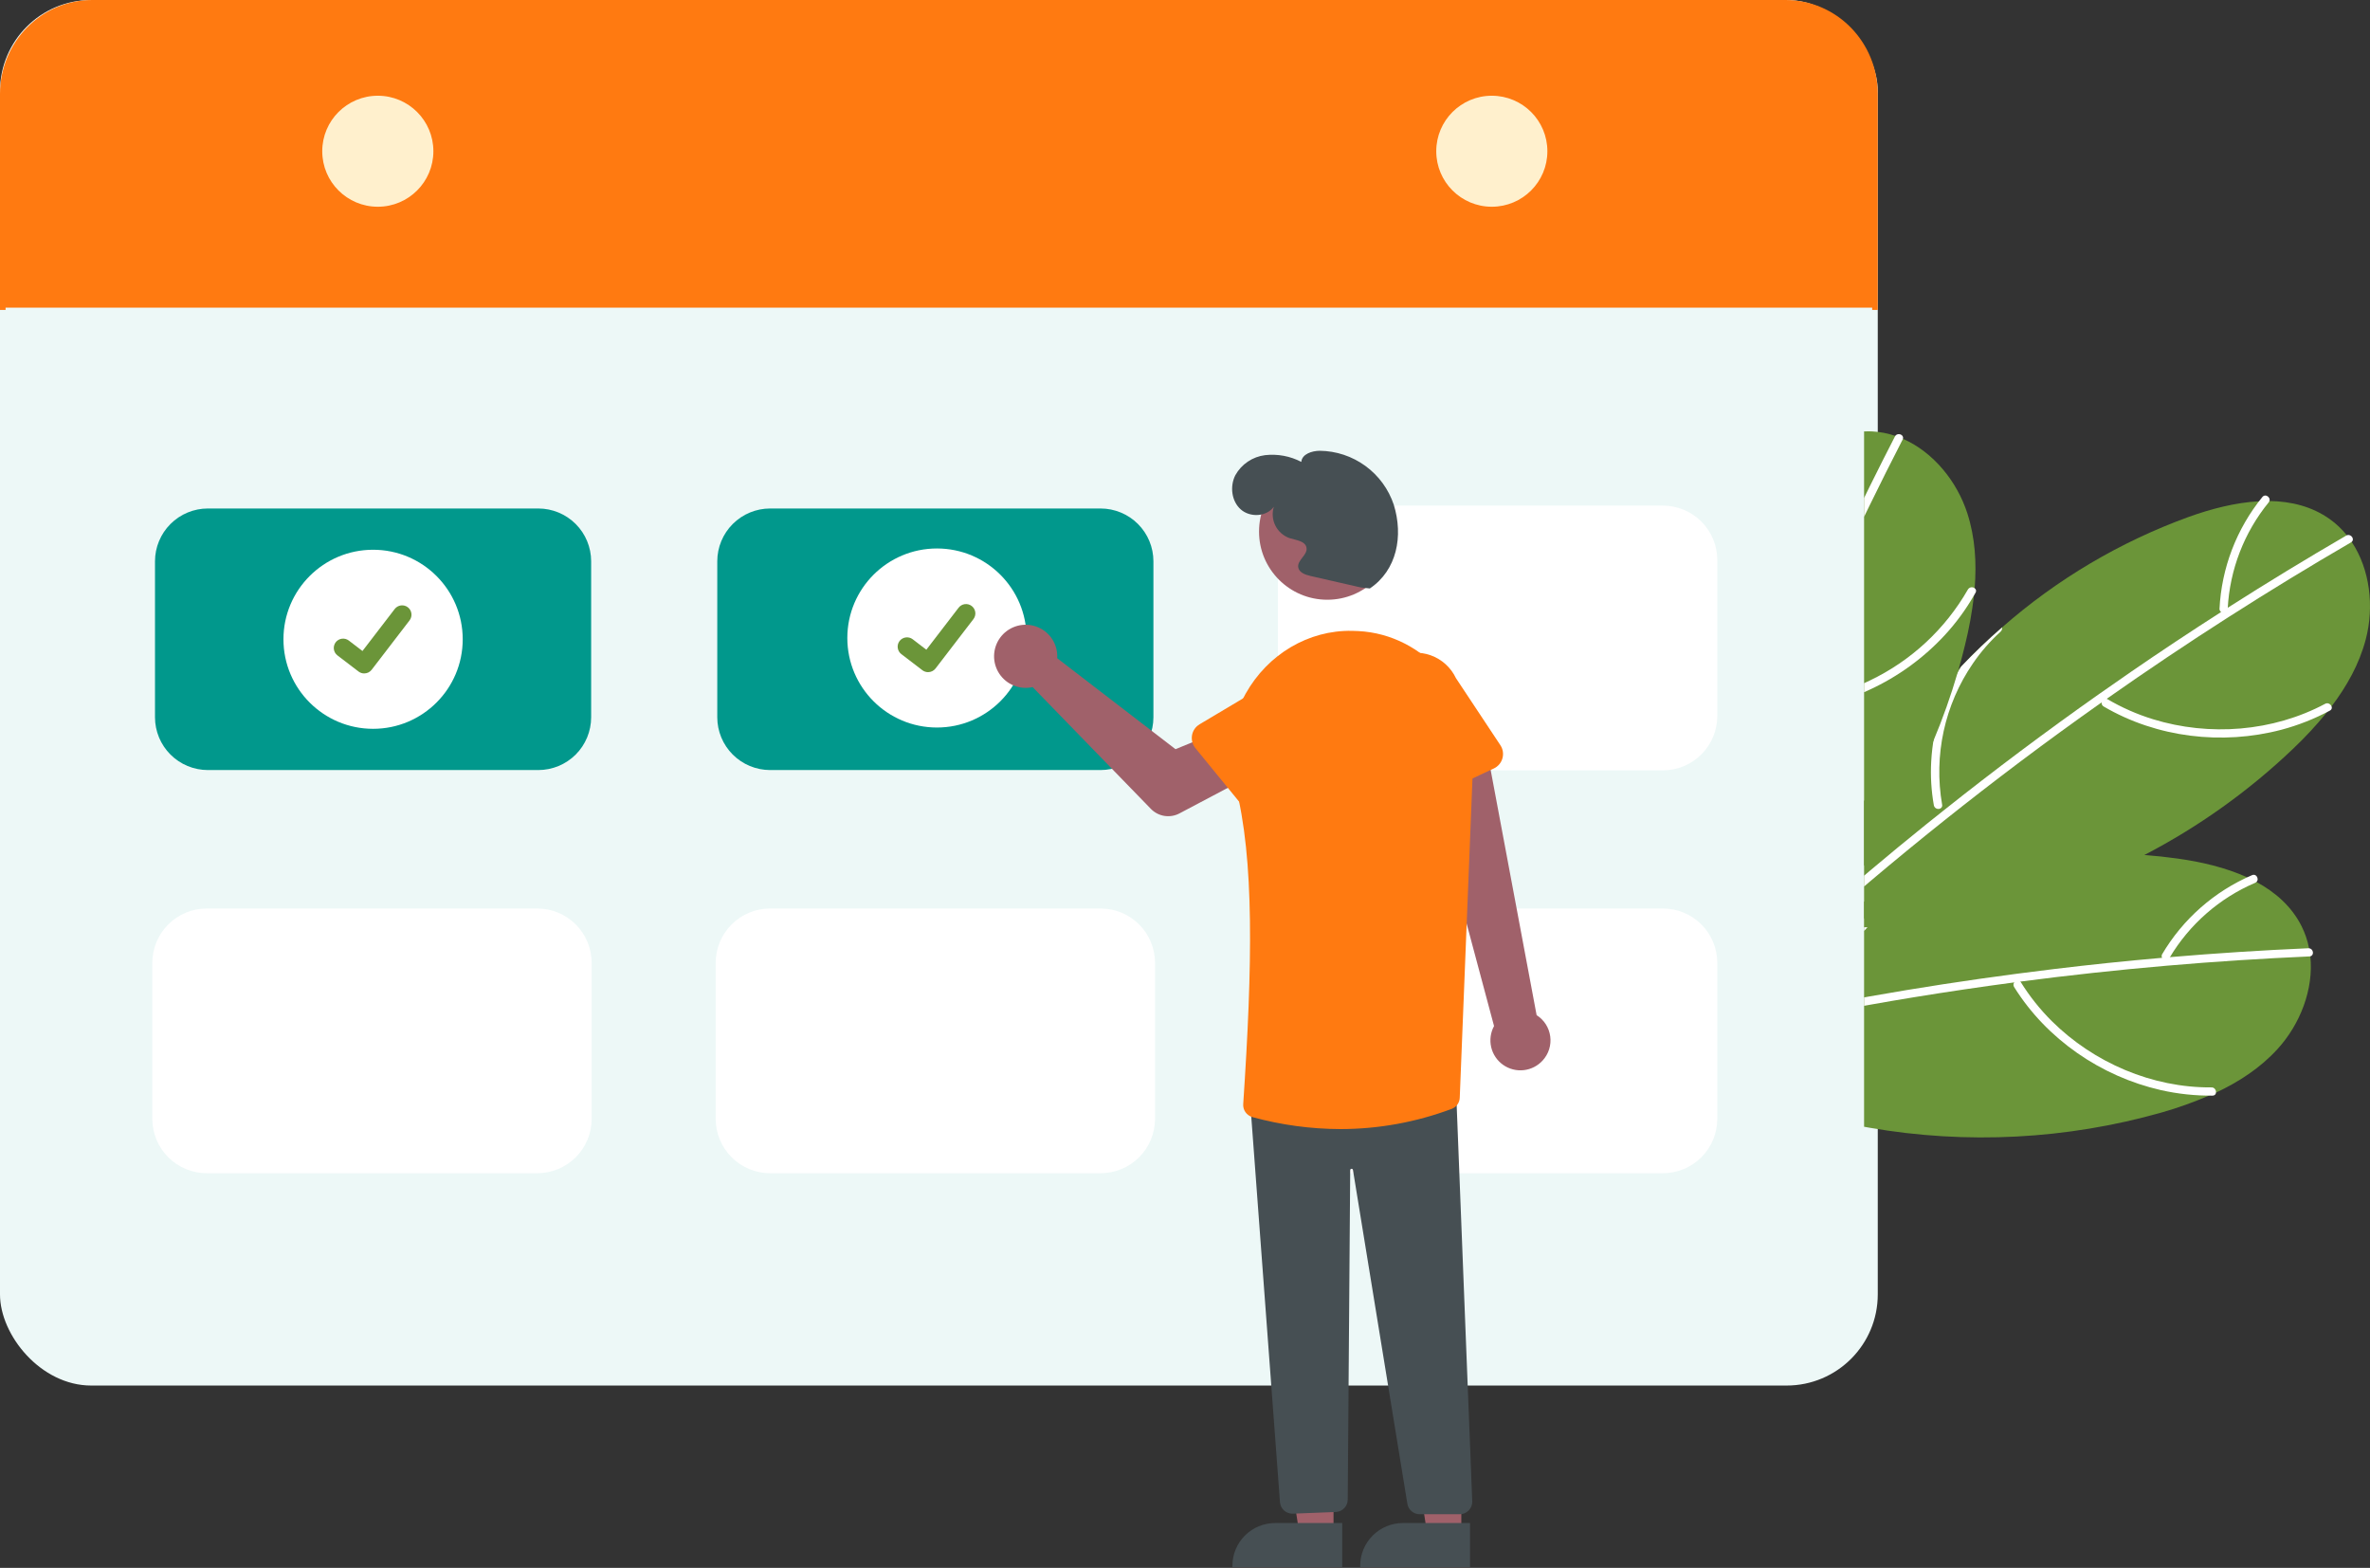 <svg width="130" height="86" viewBox="0 0 130 86" fill="none" xmlns="http://www.w3.org/2000/svg">
<rect x="0" y="0" width="130" height="86" fill="#333333" stroke="none"/>
<g id="undraw_booking_re_gw4j 1" clip-path="url(#clip0_2542_552)">
<rect id="Rectangle 6340" width="103" height="76" rx="5" fill="#EDF8F7"/>
<path id="Vector" d="M124.918 57.553C123.98 58.577 122.816 59.34 121.552 59.932H121.551C121.432 59.988 121.313 60.043 121.193 60.095H121.191L121.19 60.096L121.188 60.095H121.187L121.187 60.096L121.186 60.096L121.186 60.096L121.185 60.096H121.184L121.182 60.095C121.181 60.096 121.181 60.096 121.179 60.095L121.177 60.096L121.176 60.095H121.174C121.173 60.096 121.173 60.096 121.171 60.095H121.17C120.324 60.46 119.456 60.77 118.57 61.023C113.362 62.499 107.887 62.785 102.553 61.859C102.451 61.841 102.351 61.823 102.249 61.804V49.458C102.349 49.416 102.451 49.373 102.553 49.332C103.219 49.056 103.893 48.803 104.575 48.572C105.557 48.238 106.552 47.95 107.561 47.711C110.852 46.915 114.248 46.641 117.624 46.898C118.238 46.944 118.851 47.01 119.462 47.096C120.74 47.274 122.081 47.585 123.261 48.123H123.262C123.434 48.204 123.603 48.288 123.771 48.378C124.819 48.945 125.703 49.726 126.243 50.796C126.436 51.181 126.576 51.59 126.657 52.013V52.016C126.688 52.162 126.709 52.309 126.726 52.455C126.918 54.258 126.17 56.186 124.918 57.553Z" fill="#6B9539"/>
<path id="Vector_2" d="M126.726 52.455C126.711 52.459 126.695 52.461 126.68 52.462C124.07 52.576 121.463 52.745 118.86 52.97H118.855C118.845 52.971 118.835 52.971 118.825 52.973C116.152 53.204 113.485 53.494 110.823 53.842C110.71 53.857 110.599 53.873 110.488 53.886C108.647 54.131 106.81 54.403 104.976 54.702C104.167 54.834 103.359 54.972 102.553 55.116C102.451 55.134 102.351 55.151 102.249 55.171V54.71C102.351 54.69 102.453 54.673 102.553 54.655C105.238 54.18 107.932 53.766 110.636 53.411C111.315 53.32 111.996 53.234 112.678 53.153C114.646 52.915 116.618 52.71 118.593 52.538C118.738 52.525 118.881 52.513 119.026 52.501C121.554 52.286 124.085 52.124 126.621 52.013C126.633 52.012 126.645 52.013 126.657 52.016C126.901 52.037 126.953 52.402 126.726 52.455Z" fill="white"/>
<path id="Vector_3" d="M121.305 59.646C118.053 59.67 114.849 58.293 112.549 56.013C111.9 55.367 111.328 54.649 110.845 53.872C110.69 53.623 110.327 53.897 110.481 54.143C112.267 57.005 115.243 59.044 118.523 59.793C119.455 60.004 120.408 60.106 121.363 60.097C121.655 60.094 121.595 59.644 121.305 59.646Z" fill="white"/>
<path id="Vector_4" d="M107.561 47.711C107.547 47.754 107.522 47.792 107.488 47.822C107.455 47.852 107.414 47.873 107.37 47.883C106.625 48.078 105.905 48.359 105.225 48.72C104.231 49.244 103.329 49.925 102.553 50.737C102.512 50.778 102.473 50.819 102.434 50.862C102.37 50.929 102.309 50.997 102.249 51.067V50.404C102.346 50.3 102.448 50.198 102.553 50.101C103.166 49.515 103.844 49.002 104.575 48.572C105.557 48.238 106.552 47.95 107.561 47.711Z" fill="white"/>
<path id="Vector_5" d="M123.53 48.004C121.462 48.892 119.731 50.416 118.59 52.355C118.567 52.41 118.566 52.472 118.589 52.528C118.612 52.584 118.655 52.628 118.711 52.652C118.766 52.674 118.828 52.674 118.884 52.651C118.939 52.629 118.984 52.586 119.008 52.531C120.098 50.7 121.741 49.262 123.701 48.424C123.97 48.309 123.8 47.889 123.53 48.004Z" fill="white"/>
<path id="Vector_6" d="M129.766 35.076C129.412 36.418 128.734 37.635 127.891 38.744L127.89 38.746C127.812 38.849 127.731 38.954 127.648 39.055V39.056C127.063 39.776 126.431 40.457 125.757 41.094C123.333 43.402 120.595 45.355 117.624 46.898C112.95 49.337 107.727 50.778 102.553 50.86C102.514 50.862 102.474 50.862 102.434 50.862C102.372 50.863 102.309 50.863 102.249 50.863V43.945C102.348 43.757 102.45 43.568 102.553 43.38C103.898 40.964 105.537 38.724 107.434 36.711C107.48 36.66 107.527 36.61 107.574 36.561C108.287 35.809 109.035 35.094 109.817 34.414C112.827 31.771 116.304 29.713 120.071 28.348C121.286 27.913 122.617 27.564 123.913 27.496C124.103 27.485 124.292 27.48 124.483 27.482C125.676 27.499 126.82 27.78 127.797 28.477C128.147 28.728 128.461 29.026 128.73 29.362C128.824 29.479 128.911 29.599 128.995 29.723V29.724C130.003 31.231 130.238 33.284 129.766 35.076Z" fill="#6B9539"/>
<path id="Vector_7" d="M128.995 29.723V29.724C128.983 29.734 128.971 29.742 128.958 29.75C126.703 31.061 124.476 32.419 122.278 33.825C122.275 33.826 122.273 33.828 122.27 33.829C122.261 33.835 122.252 33.841 122.243 33.846C119.983 35.292 117.755 36.787 115.559 38.33C115.468 38.394 115.375 38.459 115.282 38.525C113.766 39.595 112.265 40.688 110.78 41.804C107.977 43.913 105.234 46.101 102.553 48.367C102.451 48.452 102.351 48.539 102.249 48.626V48.034C102.349 47.947 102.451 47.86 102.553 47.775C103.58 46.909 104.617 46.055 105.662 45.213C105.974 44.962 106.288 44.711 106.602 44.463C109.391 42.245 112.242 40.11 115.155 38.058H115.157C115.73 37.654 116.304 37.255 116.879 36.858C118.512 35.735 120.164 34.639 121.834 33.569C121.955 33.491 122.077 33.414 122.198 33.336C124.336 31.972 126.502 30.653 128.696 29.378C128.707 29.372 128.718 29.366 128.73 29.362C128.958 29.27 129.173 29.572 128.995 29.723Z" fill="white"/>
<path id="Vector_8" d="M127.539 38.606C124.67 40.136 121.193 40.403 118.096 39.451C117.221 39.181 116.38 38.81 115.591 38.346C115.338 38.198 115.144 38.608 115.395 38.755C118.307 40.461 121.89 40.885 125.144 40.027C126.067 39.781 126.958 39.429 127.8 38.978C128.057 38.84 127.794 38.47 127.539 38.606Z" fill="white"/>
<path id="Vector_9" d="M106.077 44.175C105.935 43.379 105.886 42.568 105.932 41.76C106.034 39.917 106.599 38.13 107.574 36.562C108.288 35.81 109.036 35.094 109.818 34.414C109.825 34.458 109.821 34.504 109.805 34.546C109.79 34.588 109.763 34.626 109.729 34.655C109.16 35.173 108.653 35.756 108.218 36.391C106.666 38.655 106.06 41.434 106.53 44.138C106.537 44.168 106.537 44.2 106.528 44.231C106.52 44.261 106.504 44.289 106.482 44.312C106.449 44.34 106.41 44.359 106.367 44.368C106.325 44.376 106.281 44.373 106.24 44.359C106.199 44.346 106.162 44.322 106.134 44.289C106.105 44.257 106.085 44.218 106.077 44.175Z" fill="white"/>
<path id="Vector_10" d="M124.095 27.263C122.677 29.009 121.853 31.162 121.744 33.409C121.749 33.468 121.778 33.524 121.824 33.563C121.87 33.602 121.929 33.621 121.989 33.616C122.048 33.61 122.103 33.581 122.142 33.535C122.18 33.489 122.2 33.431 122.196 33.371C122.31 31.244 123.096 29.208 124.442 27.556C124.627 27.33 124.281 27.036 124.095 27.263Z" fill="white"/>
<path id="Vector_11" d="M108.315 32.264V32.266C108.304 32.397 108.292 32.526 108.278 32.656V32.659C108.172 33.58 108.007 34.493 107.783 35.392C107.676 35.834 107.561 36.272 107.434 36.711C107.419 36.767 107.402 36.823 107.385 36.878V36.88C107.013 38.154 106.569 39.407 106.054 40.632C105.106 42.886 103.933 45.039 102.553 47.058C102.454 47.206 102.352 47.353 102.249 47.499V23.663C102.351 23.657 102.451 23.657 102.553 23.66C102.602 23.66 102.651 23.661 102.7 23.665C103.13 23.687 103.554 23.77 103.961 23.91C104.105 23.957 104.243 24.01 104.38 24.069C106.043 24.797 107.349 26.401 107.916 28.165C108.341 29.487 108.426 30.876 108.315 32.264Z" fill="#6B9539"/>
<path id="Vector_12" d="M104.38 24.069C104.377 24.084 104.371 24.099 104.364 24.112C103.746 25.31 103.143 26.514 102.553 27.724C102.451 27.933 102.349 28.142 102.249 28.351V27.316C102.349 27.109 102.451 26.902 102.553 26.695C103.009 25.773 103.472 24.854 103.943 23.94C103.948 23.929 103.954 23.919 103.961 23.91C104.102 23.709 104.449 23.846 104.38 24.069Z" fill="white"/>
<path id="Vector_13" d="M108.364 32.51C108.336 32.558 108.309 32.607 108.278 32.656C107.831 33.434 107.298 34.161 106.69 34.823C105.523 36.088 104.117 37.111 102.553 37.832C102.453 37.881 102.351 37.927 102.249 37.969V37.475C102.351 37.429 102.453 37.382 102.553 37.333C104.817 36.255 106.697 34.512 107.943 32.337C107.961 32.306 107.985 32.28 108.015 32.259C108.044 32.238 108.077 32.224 108.113 32.217C108.148 32.21 108.184 32.211 108.219 32.219C108.254 32.228 108.287 32.244 108.315 32.266C108.334 32.279 108.351 32.295 108.363 32.314C108.376 32.334 108.385 32.355 108.39 32.378C108.394 32.4 108.394 32.424 108.39 32.446C108.385 32.469 108.376 32.49 108.364 32.51Z" fill="white"/>
<path id="Vector_14" d="M103 5.147V17H102.694V16.874H0.306V17H0V5.147C0.001 3.782 0.534 2.474 1.481 1.509C2.428 0.544 3.711 0.001 5.051 0H97.95C99.289 0.001 100.572 0.544 101.519 1.509C102.466 2.474 102.999 3.782 103 5.147Z" fill="#FF7A11"/>
<path id="Vector_15" d="M20.724 11.34C22.407 11.34 23.772 9.977 23.772 8.296C23.772 6.614 22.407 5.251 20.724 5.251C19.041 5.251 17.676 6.614 17.676 8.296C17.676 9.977 19.041 11.34 20.724 11.34Z" fill="#FFF0CD"/>
<path id="Vector_16" d="M81.829 11.34C83.513 11.34 84.877 9.977 84.877 8.296C84.877 6.614 83.513 5.251 81.829 5.251C80.146 5.251 78.782 6.614 78.782 8.296C78.782 9.977 80.146 11.34 81.829 11.34Z" fill="#FFF0CD"/>
<path id="Vector_17" d="M29.529 42.239H11.399C10.631 42.238 9.895 41.933 9.352 41.391C8.809 40.848 8.503 40.113 8.502 39.346V30.786C8.503 30.019 8.809 29.283 9.352 28.741C9.895 28.198 10.631 27.893 11.399 27.892H29.529C30.297 27.893 31.034 28.198 31.577 28.741C32.12 29.283 32.425 30.019 32.426 30.786V39.346C32.425 40.113 32.12 40.848 31.577 41.391C31.034 41.933 30.297 42.238 29.529 42.239Z" fill="#01988C"/>
<path id="Vector_18" d="M60.371 42.239H42.241C41.473 42.238 40.737 41.933 40.194 41.391C39.651 40.848 39.345 40.113 39.344 39.346V30.786C39.345 30.019 39.651 29.283 40.194 28.741C40.737 28.198 41.473 27.893 42.241 27.892H60.371C61.139 27.893 61.876 28.198 62.419 28.741C62.962 29.283 63.267 30.019 63.268 30.786V39.346C63.267 40.113 62.962 40.848 62.419 41.391C61.876 41.933 61.139 42.238 60.371 42.239Z" fill="#01988C"/>
<path id="Vector_19" d="M60.371 64.354H42.242C41.45 64.353 40.692 64.039 40.132 63.48C39.572 62.921 39.258 62.163 39.257 61.373V52.813C39.258 52.023 39.572 51.265 40.132 50.706C40.692 50.147 41.45 49.833 42.242 49.832H60.371C61.163 49.833 61.922 50.147 62.481 50.706C63.041 51.265 63.355 52.023 63.356 52.813V61.373C63.355 62.163 63.041 62.921 62.481 63.48C61.922 64.039 61.163 64.353 60.371 64.354Z" fill="white"/>
<path id="Vector_20" d="M29.47 64.354H11.34C10.549 64.353 9.79 64.039 9.231 63.48C8.671 62.921 8.356 62.163 8.355 61.373V52.813C8.356 52.023 8.671 51.265 9.231 50.706C9.79 50.147 10.549 49.833 11.34 49.832H29.47C30.262 49.833 31.02 50.147 31.58 50.706C32.139 51.265 32.454 52.023 32.455 52.813V61.373C32.454 62.163 32.139 62.921 31.58 63.48C31.02 64.039 30.262 64.353 29.47 64.354Z" fill="white"/>
<path id="Vector_21" d="M91.213 64.354H73.083C72.292 64.353 71.533 64.039 70.974 63.48C70.414 62.921 70.1 62.163 70.099 61.373V52.813C70.1 52.023 70.414 51.265 70.974 50.706C71.533 50.147 72.292 49.833 73.083 49.832H91.213C92.005 49.833 92.763 50.147 93.323 50.706C93.882 51.265 94.197 52.023 94.198 52.813V61.373C94.197 62.163 93.882 62.921 93.323 63.48C92.763 64.039 92.005 64.353 91.213 64.354Z" fill="white"/>
<path id="Vector_22" d="M91.213 42.256H73.083C72.292 42.256 71.533 41.941 70.974 41.382C70.414 40.823 70.1 40.065 70.099 39.275V30.716C70.1 29.925 70.414 29.167 70.974 28.608C71.533 28.049 72.292 27.735 73.083 27.734H91.213C92.005 27.735 92.763 28.049 93.323 28.608C93.882 29.167 94.197 29.925 94.198 30.716V39.275C94.197 40.065 93.882 40.823 93.323 41.382C92.763 41.941 92.005 42.256 91.213 42.256Z" fill="white"/>
<path id="Vector_23" d="M20.465 39.977C23.18 39.977 25.381 37.778 25.381 35.066C25.381 32.354 23.18 30.155 20.465 30.155C17.749 30.155 15.548 32.354 15.548 35.066C15.548 37.778 17.749 39.977 20.465 39.977Z" fill="white"/>
<path id="Vector_24" d="M19.977 36.939C19.867 36.939 19.759 36.904 19.67 36.837L19.665 36.833L18.51 35.95C18.456 35.909 18.411 35.858 18.377 35.799C18.343 35.741 18.322 35.677 18.313 35.61C18.304 35.543 18.308 35.475 18.326 35.41C18.343 35.345 18.373 35.284 18.414 35.23C18.455 35.177 18.506 35.132 18.564 35.098C18.623 35.065 18.687 35.043 18.754 35.034C18.821 35.025 18.889 35.03 18.954 35.047C19.019 35.065 19.081 35.095 19.134 35.136L19.882 35.709L21.651 33.405C21.692 33.352 21.743 33.307 21.801 33.273C21.86 33.239 21.924 33.218 21.991 33.209C22.058 33.2 22.126 33.204 22.191 33.222C22.256 33.239 22.317 33.269 22.37 33.31L22.359 33.325L22.371 33.31C22.479 33.393 22.549 33.516 22.567 33.65C22.585 33.785 22.548 33.921 22.466 34.029L20.386 36.739C20.337 36.801 20.276 36.852 20.205 36.887C20.134 36.921 20.056 36.939 19.977 36.939Z" fill="#6B9539"/>
<path id="Vector_25" d="M51.394 39.906C54.109 39.906 56.31 37.707 56.31 34.995C56.31 32.283 54.109 30.085 51.394 30.085C48.679 30.085 46.478 32.283 46.478 34.995C46.478 37.707 48.679 39.906 51.394 39.906Z" fill="white"/>
<path id="Vector_26" d="M50.907 36.869C50.796 36.869 50.689 36.833 50.6 36.767L50.595 36.763L49.439 35.879C49.331 35.796 49.261 35.674 49.243 35.539C49.225 35.405 49.261 35.268 49.344 35.16C49.427 35.052 49.549 34.982 49.684 34.964C49.819 34.946 49.956 34.982 50.064 35.065L50.812 35.638L52.581 33.335C52.621 33.281 52.673 33.236 52.731 33.203C52.789 33.169 52.854 33.147 52.921 33.138C52.987 33.13 53.055 33.134 53.12 33.151C53.186 33.169 53.247 33.199 53.3 33.24L53.289 33.255L53.3 33.24C53.408 33.323 53.479 33.445 53.497 33.58C53.514 33.715 53.478 33.851 53.395 33.959L51.315 36.669C51.267 36.731 51.205 36.782 51.135 36.816C51.064 36.851 50.986 36.869 50.907 36.869Z" fill="#6B9539"/>
<path id="Vector_27" d="M84.62 58.168C84.781 57.992 84.902 57.782 84.974 57.554C85.045 57.326 85.066 57.085 85.034 56.848C85.002 56.611 84.919 56.384 84.79 56.182C84.661 55.981 84.489 55.81 84.287 55.683L81.543 41.044L78.205 42.28L81.952 56.281C81.76 56.635 81.704 57.046 81.795 57.438C81.886 57.83 82.118 58.175 82.447 58.408C82.776 58.641 83.178 58.745 83.579 58.7C83.979 58.656 84.35 58.467 84.62 58.168Z" fill="#A0616A"/>
<path id="Vector_28" d="M57.986 35.831C57.994 35.922 57.995 36.013 57.989 36.104L64.479 41.094L66.319 40.339L67.823 42.964L64.695 44.617C64.442 44.751 64.153 44.798 63.87 44.754C63.588 44.709 63.328 44.574 63.129 44.369L56.642 37.689C56.298 37.766 55.94 37.737 55.613 37.606C55.286 37.475 55.008 37.247 54.814 36.954C54.62 36.66 54.52 36.315 54.527 35.963C54.535 35.612 54.649 35.271 54.855 34.986C55.061 34.701 55.349 34.485 55.681 34.368C56.013 34.25 56.373 34.236 56.713 34.328C57.052 34.42 57.356 34.613 57.584 34.881C57.811 35.15 57.951 35.481 57.986 35.831Z" fill="#A0616A"/>
<path id="Vector_29" d="M73.147 84.15H71.279L70.391 78.475L73.148 78.475L73.147 84.15Z" fill="#A0616A"/>
<path id="Vector_30" d="M73.624 85.959L67.601 85.959V85.883C67.601 85.576 67.661 85.271 67.779 84.987C67.897 84.703 68.07 84.445 68.287 84.227C68.505 84.01 68.763 83.837 69.048 83.719C69.332 83.602 69.637 83.541 69.945 83.541L73.624 83.541L73.624 85.959Z" fill="#464F53"/>
<path id="Vector_31" d="M80.157 84.15H78.289L77.4 78.475L80.158 78.475L80.157 84.15Z" fill="#A0616A"/>
<path id="Vector_32" d="M80.634 85.959L74.61 85.959V85.883C74.61 85.576 74.671 85.271 74.788 84.987C74.906 84.703 75.079 84.445 75.297 84.227C75.514 84.01 75.773 83.837 76.057 83.719C76.342 83.602 76.647 83.541 76.954 83.541L80.634 83.541L80.634 85.959Z" fill="#464F53"/>
<path id="Vector_33" d="M70.892 83.029C70.721 83.029 70.557 82.965 70.431 82.851C70.305 82.736 70.226 82.579 70.21 82.409L68.582 60.538L68.659 60.531L79.862 59.611L79.865 59.691L80.756 82.348C80.759 82.44 80.744 82.532 80.711 82.618C80.678 82.704 80.629 82.782 80.564 82.849C80.501 82.915 80.424 82.968 80.339 83.004C80.254 83.04 80.163 83.058 80.071 83.058H77.874C77.71 83.059 77.551 83.001 77.427 82.894C77.302 82.788 77.22 82.64 77.196 82.478L74.213 64.175C74.21 64.156 74.2 64.139 74.185 64.127C74.17 64.115 74.151 64.109 74.132 64.111C74.113 64.112 74.095 64.121 74.082 64.134C74.069 64.148 74.062 64.167 74.062 64.186L73.926 82.257C73.925 82.432 73.857 82.599 73.736 82.725C73.615 82.852 73.451 82.927 73.277 82.936L70.929 83.028C70.916 83.028 70.904 83.029 70.892 83.029Z" fill="#464F53"/>
<path id="Vector_34" d="M72.804 32.897C74.871 32.897 76.547 31.223 76.547 29.159C76.547 27.094 74.871 25.42 72.804 25.42C70.737 25.42 69.061 27.094 69.061 29.159C69.061 31.223 70.737 32.897 72.804 32.897Z" fill="#A0616A"/>
<path id="Vector_35" d="M73.528 61.932C71.892 61.928 70.264 61.705 68.687 61.272C68.536 61.227 68.404 61.132 68.314 61.002C68.224 60.873 68.182 60.716 68.194 60.558C68.698 52.994 68.817 47.124 67.757 43.063C67.305 41.332 67.51 39.509 68.32 38.061C69.537 35.883 71.775 34.557 74.162 34.603C74.276 34.605 74.391 34.609 74.507 34.615C78.13 34.801 80.953 38.075 80.8 41.912L80.071 60.203C80.069 60.337 80.026 60.466 79.95 60.576C79.874 60.685 79.767 60.77 79.642 60.819C77.688 61.553 75.617 61.931 73.528 61.932Z" fill="#FF7A11"/>
<path id="Vector_36" d="M68.373 44.468L65.57 41.036C65.49 40.938 65.432 40.825 65.4 40.703C65.369 40.581 65.364 40.453 65.385 40.329C65.407 40.205 65.456 40.087 65.527 39.983C65.599 39.88 65.692 39.793 65.801 39.728L69.598 37.468C70.101 37.063 70.743 36.873 71.385 36.941C72.027 37.009 72.616 37.328 73.023 37.829C73.43 38.33 73.621 38.971 73.555 39.613C73.489 40.254 73.171 40.843 72.67 41.251L69.702 44.504C69.617 44.597 69.513 44.671 69.397 44.72C69.281 44.769 69.156 44.793 69.029 44.79C68.903 44.786 68.779 44.756 68.666 44.7C68.553 44.644 68.453 44.565 68.373 44.468Z" fill="#FF7A11"/>
<path id="Vector_37" d="M77.192 44.037C77.077 43.985 76.975 43.91 76.891 43.815C76.808 43.72 76.746 43.609 76.71 43.488L75.448 39.271C75.174 38.687 75.143 38.018 75.362 37.412C75.581 36.805 76.032 36.31 76.616 36.035C77.2 35.76 77.869 35.727 78.477 35.944C79.085 36.161 79.582 36.61 79.859 37.193L82.299 40.875C82.369 40.98 82.415 41.099 82.435 41.223C82.454 41.348 82.447 41.475 82.412 41.596C82.378 41.718 82.318 41.83 82.237 41.926C82.155 42.022 82.054 42.1 81.939 42.153L77.924 44.031C77.809 44.084 77.685 44.112 77.559 44.114C77.432 44.115 77.308 44.088 77.192 44.037Z" fill="#FF7A11"/>
<path id="Vector_38" d="M74.654 32.226L71.879 31.592C71.593 31.526 71.249 31.401 71.21 31.111C71.156 30.721 71.719 30.448 71.667 30.058C71.617 29.68 71.104 29.631 70.739 29.519C70.399 29.4 70.118 29.153 69.957 28.831C69.796 28.509 69.766 28.136 69.874 27.793C69.479 28.349 68.576 28.397 68.063 27.946C67.55 27.495 67.452 26.677 67.76 26.068C67.926 25.769 68.161 25.513 68.445 25.322C68.729 25.13 69.054 25.008 69.394 24.966C70.078 24.889 70.769 25.017 71.379 25.336C71.419 24.904 71.958 24.73 72.392 24.726C73.293 24.736 74.168 25.027 74.896 25.558C75.623 26.088 76.167 26.832 76.452 27.686C76.984 29.398 76.628 31.276 75.139 32.278L74.654 32.226Z" fill="#464F53"/>
</g>
<defs>
<clipPath id="clip0_2542_552">
<rect width="130" height="86" fill="white"/>
</clipPath>
</defs>
</svg>
